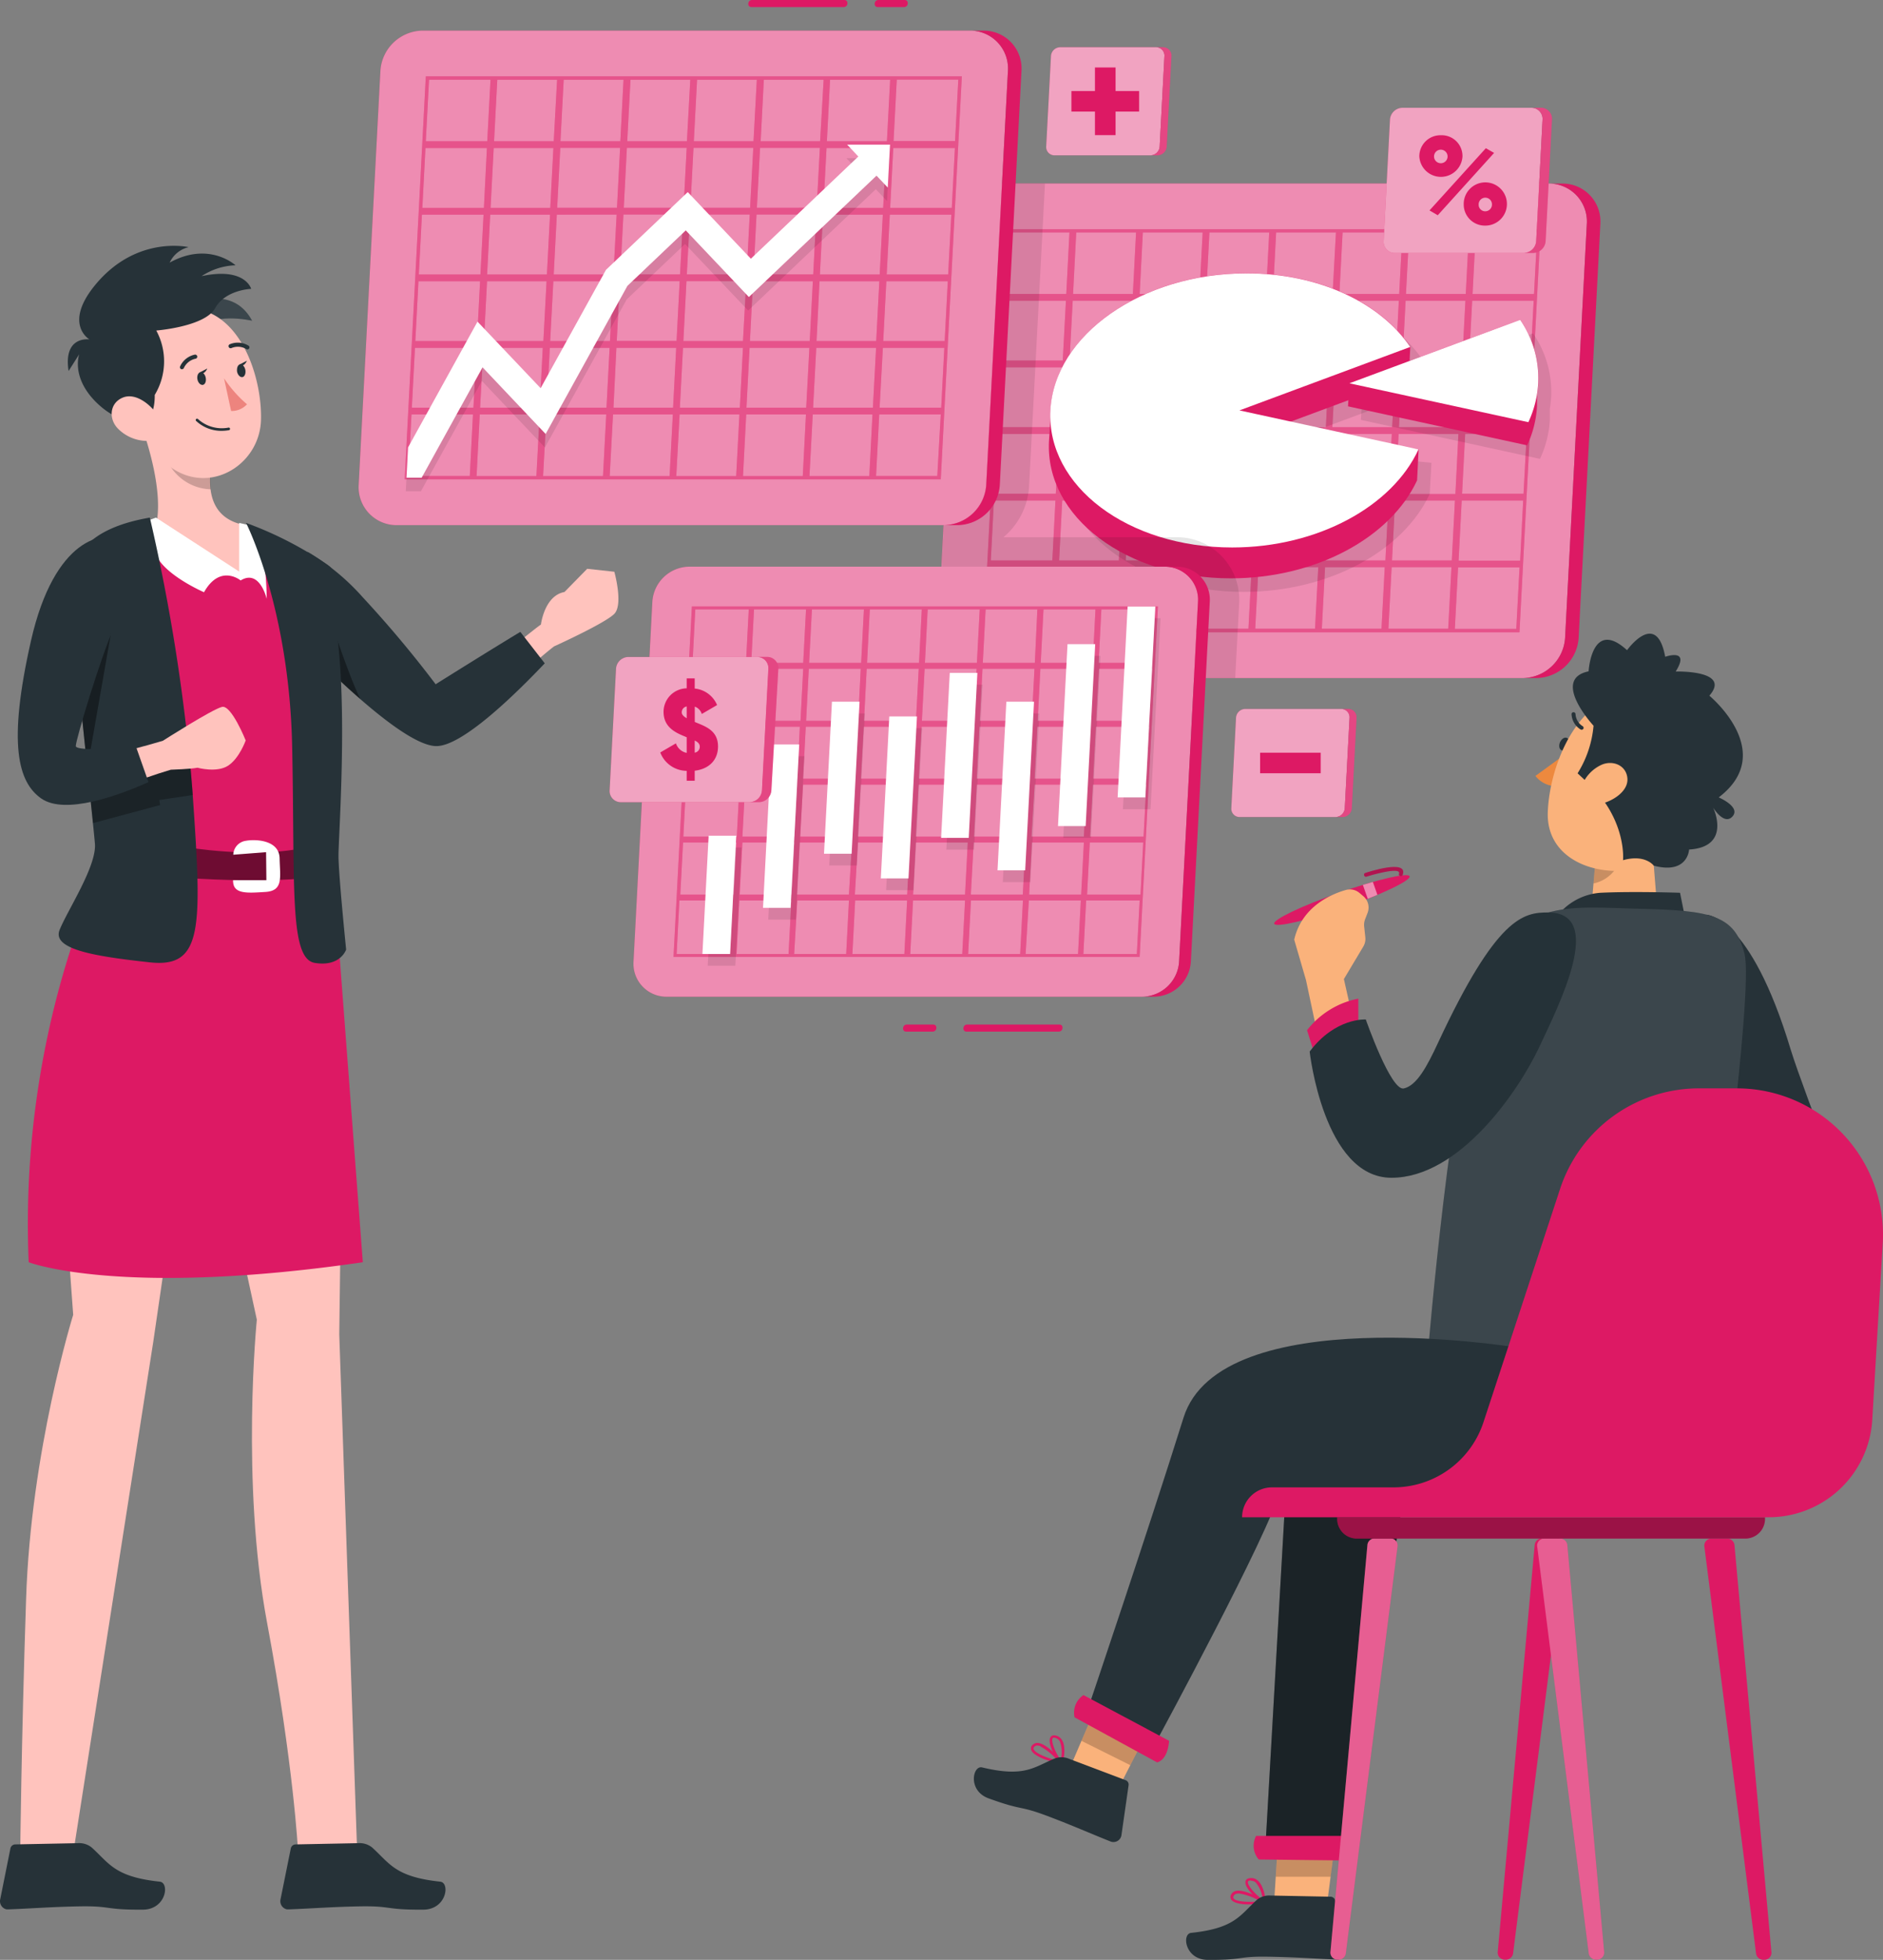 <svg xmlns="http://www.w3.org/2000/svg" width="813" height="845.789" viewBox="0 0 813 845.789">
  <rect x="0" y="0" width="813" height="845.789" fill="#808080" stroke="none"/>
  <g id="Group_274" data-name="Group 274" transform="translate(-653.809 -89.33)">
    <g id="freepik--Data--inject-2" transform="translate(808.642 89.33)">
      <path id="Path_746" data-name="Path 746" d="M822.447,137.9l-9.355,178.583a16.347,16.347,0,0,0,15.242,17.38c.417.025.836.038,1.256.033h236.086a18.531,18.531,0,0,0,18.3-17.413l9.38-178.583a16.37,16.37,0,0,0-15.3-17.38c-.4-.025-.8-.038-1.2-.033H840.877A18.557,18.557,0,0,0,822.447,137.9Z" transform="translate(-563.067 -41.279)" fill="#dd1964"/>
      <path id="Path_747" data-name="Path 747" d="M822.447,137.9l-9.355,178.583a16.347,16.347,0,0,0,15.242,17.38c.417.025.836.038,1.256.033h236.086a18.531,18.531,0,0,0,18.3-17.413l9.38-178.583a16.37,16.37,0,0,0-15.3-17.38c-.4-.025-.8-.038-1.2-.033H840.877A18.557,18.557,0,0,0,822.447,137.9Z" transform="translate(-563.067 -41.279)" fill="#fff" opacity="0.5" style="isolation: isolate"/>
      <path id="Path_748" data-name="Path 748" d="M929.462,120.491h-5.847A16.371,16.371,0,0,1,940.147,136.7c0,.4-.008.8-.033,1.2l-9.38,178.583a18.531,18.531,0,0,1-18.3,17.413h5.847a18.531,18.531,0,0,0,18.3-17.413L945.96,137.9a16.369,16.369,0,0,0-15.3-17.38C930.265,120.5,929.864,120.486,929.462,120.491Z" transform="translate(-409.821 -41.279)" fill="#dd1964"/>
      <path id="Path_749" data-name="Path 749" d="M829.981,128.25l-9.1,173.956h231.332l9.126-173.956Zm228.51,27.963h-26.54l1.373-26.565h26.565ZM939.622,216.588l-1.373,25.828h-25.8l1.347-25.828Zm-25.675-2.923,1.347-25.828h25.828l-1.347,25.828Zm28.6,2.923h25.8L967,242.416H941.173Zm.153-2.923,1.347-25.828h25.828l-1.246,25.929Zm30.1-25.828h25.828l-1.373,25.828H971.424Zm.153-2.923,1.347-25.8h25.828l-1.347,25.8Zm-2.924,0H944.2l1.347-25.8h25.828Zm-28.751,0H915.447l1.347-25.8h25.828Zm-28.751,0H886.7l1.347-25.8H913.87Zm-.153,2.923-1.347,25.828H885.2l1.347-25.828ZM882.2,213.766H856.444l1.347-25.828h25.828Zm0,2.822-1.347,25.828h-25.9l1.347-25.828Zm2.923,0h25.828L909.6,242.416H883.7Zm24.328,28.751-1.373,25.828H882.2l1.373-25.828Zm2.923,0h25.752l-1.347,25.828H910.921Zm28.726,0h25.752L965.5,271.167H939.673Zm28.751,0h25.828l-1.347,25.828h-25.9Zm.152-2.923,1.169-25.828H997.1l-1.347,25.828Zm30.022-25.828h25.828l-1.3,25.93H998.675Zm.153-2.923,1.373-25.828h25.8L1026,213.665Zm1.525-28.751,1.347-25.8h25.828l-1.373,25.8Zm1.5-28.726,1.4-26.565h25.8l-1.373,26.565Zm-2.923,0H974.449l1.4-26.565h25.828Zm-28.751,0H945.748l1.4-26.565h25.828Zm-28.751,0H916.946l1.4-26.565h25.828Zm-28.751,0h-25.8l1.373-26.565h25.828Zm-28.726,0H859.469l1.373-26.565H886.67Zm-.178,2.923-1.347,25.8H857.944l1.373-25.8Zm-30.1,25.8h-26.54l1.347-25.8h26.565Zm-.153,2.923-1.347,25.828H826.981l1.347-25.828Zm-1.5,28.751-1.347,25.828H825.456l1.373-25.828Zm-1.5,28.751-1.347,25.828H823.956l1.347-25.828Zm2.923,0h25.828l-1.373,25.828h-25.8Zm24.3,28.751-1.373,26.54H851.894l1.4-26.54Zm2.923,0h25.828l-1.373,26.54H880.645Zm28.751,0H936.6l-1.4,26.54H909.4Zm28.751,0h25.828l-1.4,26.54H938.122Zm28.751,0h25.777l-1.4,26.54H966.873Zm28.751,0h25.828l-1.4,26.54H995.625Zm.153-2.923,1.348-25.828h25.828L1023,271.167Zm30.1-25.828h26.54l-1.3,25.929h-26.591Zm.152-2.923,1.347-25.828h26.565l-1.373,25.828Zm1.5-28.751,1.347-25.828h26.565l-1.348,25.828Zm1.5-28.751,1.373-25.8h26.54l-1.347,25.8ZM857.918,129.623l-1.373,26.565H829.981l1.4-26.565Zm-34.191,144.57h26.565l-1.4,26.54H822.405Zm200.572,26.54,1.4-26.54h26.54l-1.4,26.54Z" transform="translate(-551.001 -29.311)" fill="#dd1964"/>
      <path id="Path_750" data-name="Path 750" d="M829.981,128.25l-9.1,173.956h231.332l9.126-173.956Zm228.51,27.963h-26.54l1.373-26.565h26.565ZM939.622,216.588l-1.373,25.828h-25.8l1.347-25.828Zm-25.675-2.923,1.347-25.828h25.828l-1.347,25.828Zm28.6,2.923h25.8L967,242.416H941.173Zm.153-2.923,1.347-25.828h25.828l-1.246,25.929Zm30.1-25.828h25.828l-1.373,25.828H971.424Zm.153-2.923,1.347-25.8h25.828l-1.347,25.8Zm-2.924,0H944.2l1.347-25.8h25.828Zm-28.751,0H915.447l1.347-25.8h25.828Zm-28.751,0H886.7l1.347-25.8H913.87Zm-.153,2.923-1.347,25.828H885.2l1.347-25.828ZM882.2,213.766H856.444l1.347-25.828h25.828Zm0,2.822-1.347,25.828h-25.9l1.347-25.828Zm2.923,0h25.828L909.6,242.416H883.7Zm24.328,28.751-1.373,25.828H882.2l1.373-25.828Zm2.923,0h25.752l-1.347,25.828H910.921Zm28.726,0h25.752L965.5,271.167H939.673Zm28.751,0h25.828l-1.347,25.828h-25.9Zm.152-2.923,1.169-25.828H997.1l-1.347,25.828Zm30.022-25.828h25.828l-1.3,25.93H998.675Zm.153-2.923,1.373-25.828h25.8L1026,213.665Zm1.525-28.751,1.347-25.8h25.828l-1.373,25.8Zm1.5-28.726,1.4-26.565h25.8l-1.373,26.565Zm-2.923,0H974.449l1.4-26.565h25.828Zm-28.751,0H945.748l1.4-26.565h25.828Zm-28.751,0H916.946l1.4-26.565h25.828Zm-28.751,0h-25.8l1.373-26.565h25.828Zm-28.726,0H859.469l1.373-26.565H886.67Zm-.178,2.923-1.347,25.8H857.944l1.373-25.8Zm-30.1,25.8h-26.54l1.347-25.8h26.565Zm-.153,2.923-1.347,25.828H826.981l1.347-25.828Zm-1.5,28.751-1.347,25.828H825.456l1.373-25.828Zm-1.5,28.751-1.347,25.828H823.956l1.347-25.828Zm2.923,0h25.828l-1.373,25.828h-25.8Zm24.3,28.751-1.373,26.54H851.894l1.4-26.54Zm2.923,0h25.828l-1.373,26.54H880.645Zm28.751,0H936.6l-1.4,26.54H909.4Zm28.751,0h25.828l-1.4,26.54H938.122Zm28.751,0h25.777l-1.4,26.54H966.873Zm28.751,0h25.828l-1.4,26.54H995.625Zm.153-2.923,1.348-25.828h25.828L1023,271.167Zm30.1-25.828h26.54l-1.3,25.929h-26.591Zm.152-2.923,1.347-25.828h26.565l-1.373,25.828Zm1.5-28.751,1.347-25.828h26.565l-1.348,25.828Zm1.5-28.751,1.373-25.8h26.54l-1.347,25.8ZM857.918,129.623l-1.373,26.565H829.981l1.4-26.565Zm-34.191,144.57h26.565l-1.4,26.54H822.405Zm200.572,26.54,1.4-26.54h26.54l-1.4,26.54Z" transform="translate(-551.001 -29.311)" fill="#fff" opacity="0.25" style="isolation: isolate"/>
      <path id="Path_751" data-name="Path 751" d="M993.826,213.994l-68.459-7.042,64.087-23.794.712-13.372C977.455,150.9,950.94,138.01,919.495,138.01c-45.046,0-82.974,26.489-84.678,59.155v2.822c0,.941-.61,9.609-.661,10.55-1.7,32.692,33.429,59.155,78.5,59.155,36.988,0,69.145-17.795,80.432-42.3Z" transform="translate(-530.62 -14.26)" opacity="0.1" style="isolation: isolate"/>
      <path id="Path_752" data-name="Path 752" d="M884.94,183.264l77.331,16.829a45.749,45.749,0,0,0,4.271-16.829v-4.881a41.581,41.581,0,0,0,.559-5.084,44.525,44.525,0,0,0-7.83-27.379L885.55,173.3Z" transform="translate(-452.214 -2.062)" opacity="0.1" style="isolation: isolate"/>
      <path id="Path_753" data-name="Path 753" d="M991.6,211.694l-68.383-7.042L987.3,180.858l.712-13.371C975.3,148.6,948.791,135.71,917.345,135.71c-45.046,0-82.974,26.489-84.677,59.155v2.822c0,.941-.61,9.609-.661,10.55-1.7,32.692,33.429,59.155,78.5,59.155,36.988,0,69.146-17.795,80.432-42.3Z" transform="translate(-533.935 -17.807)" fill="#dd1964"/>
      <path id="Path_754" data-name="Path 754" d="M913.873,194.885l73.721-27.379c-12.711-18.888-39.225-31.776-70.671-31.776-45.046,0-82.974,26.489-84.678,59.155s33.429,59.155,78.475,59.155c37.013,0,69.171-17.795,80.458-42.326Z" transform="translate(-533.565 -17.776)" fill="#fff"/>
      <path id="Path_755" data-name="Path 755" d="M882.76,180.948l77.331,16.829a45.745,45.745,0,0,0,4.271-16.829v-4.881a41.642,41.642,0,0,0,.559-5.084,44.517,44.517,0,0,0-7.83-27.353L883.37,171.008Z" transform="translate(-455.576 -5.594)" fill="#dd1964"/>
      <path id="Path_756" data-name="Path 756" d="M960.255,187.786a45.535,45.535,0,0,0,4.245-16.829,44.51,44.51,0,0,0-7.779-27.328L883,171.008Z" transform="translate(-455.206 -5.594)" fill="#fff"/>
      <path id="Path_757" data-name="Path 757" d="M852.483,251.154l6.863-130.664H840.815A18.558,18.558,0,0,0,822.486,137.9l-9.355,178.583a16.347,16.347,0,0,0,15.243,17.38c.417.025.836.038,1.256.033H941.482l1.7-32.259a26.921,26.921,0,0,0-25.271-28.474c-.592-.036-1.185-.053-1.777-.048H841.425A31.019,31.019,0,0,0,852.483,251.154Z" transform="translate(-563.005 -41.278)" opacity="0.1" style="isolation: isolate"/>
      <path id="Path_758" data-name="Path 758" d="M724.131,111.919l-9.38,178.608a16.37,16.37,0,0,0,15.3,17.38c.4.025.8.038,1.2.033H967.335a18.558,18.558,0,0,0,18.328-17.413l9.406-178.608a16.324,16.324,0,0,0-15.217-17.355c-.427-.028-.854-.038-1.281-.033H742.434A18.507,18.507,0,0,0,724.131,111.919Z" transform="translate(-714.717 -81.312)" fill="#dd1964"/>
      <path id="Path_759" data-name="Path 759" d="M724.131,111.919l-9.38,178.608a16.37,16.37,0,0,0,15.3,17.38c.4.025.8.038,1.2.033H967.335a18.558,18.558,0,0,0,18.328-17.413l9.406-178.608a16.324,16.324,0,0,0-15.217-17.355c-.427-.028-.854-.038-1.281-.033H742.434A18.507,18.507,0,0,0,724.131,111.919Z" transform="translate(-714.717 -81.312)" fill="#fff" opacity="0.5" style="isolation: isolate"/>
      <path id="Path_760" data-name="Path 760" d="M831.091,94.531h-5.847a16.32,16.32,0,0,1,16.582,16.053c.008.445-.005.89-.033,1.335l-9.355,178.609a18.558,18.558,0,0,1-18.329,17.413h5.847a18.558,18.558,0,0,0,18.329-17.413l9.355-178.609a16.32,16.32,0,0,0-15.214-17.355C831.981,94.534,831.536,94.524,831.091,94.531Z" transform="translate(-561.441 -81.313)" fill="#dd1964"/>
      <path id="Path_761" data-name="Path 761" d="M731.666,102.29,722.54,276.221H954l9.1-173.931Zm228.51,27.963H933.611l1.4-26.565h26.565ZM841.282,190.679l-1.347,25.8H814.107l1.347-25.8Zm-25.65-2.923,1.347-25.828h25.828l-1.373,25.828Zm28.573,2.923h25.828l-1.424,25.853H842.858Zm.153-2.923,1.373-25.828h25.8l-1.347,25.828Zm30.1-25.828h25.828l-1.347,25.828H873.109Zm.153-2.923,1.373-25.828H901.81L900.437,159Zm-2.923,0h-25.8l1.347-25.828h25.828Zm-28.726,0H817.132l1.347-25.828h25.828Zm-28.751,0H788.381l1.347-25.828h25.828Zm-.152,2.923-1.373,25.879h-25.8l1.347-25.828Zm-30.1,25.879H758.13l1.347-25.828H785.3Zm-.152,2.923-1.373,25.8H756.757l1.347-25.8Zm2.923,0h25.8l-1.347,25.8H785.356Zm24.3,28.726-1.347,25.828H783.856l1.347-25.828Zm2.923,0h25.828l-1.347,25.828H812.683Zm28.751,0h25.9l-1.347,25.828h-25.9Zm28.751,0h25.828l-1.373,25.828h-25.8Zm.153-2.923,1.347-25.8h25.828l-1.347,25.8Zm30.048-25.8h25.828l-1.347,25.8H900.361Zm.152-2.923,1.347-25.828h25.828l-1.347,25.828Zm1.5-28.751,1.373-25.828h25.8l-1.347,25.828Zm1.525-28.751,1.373-26.565h25.955l-1.4,26.565Zm-2.923,0H876.236l1.373-26.565h25.828Zm-28.751,0H847.383l1.4-26.565h25.8Zm-28.751,0H818.632l1.4-26.565h25.828Zm-28.751,0H789.8l1.4-26.565H817.03Zm-28.751,0H761.129l1.4-26.565h25.828Zm-.152,2.923-1.347,25.828H759.629l1.347-25.828Zm-30,25.828H730.166l1.347-25.828h26.54Zm-.153,2.923-1.347,25.828H728.641l1.347-25.828Zm-1.5,28.751-1.347,25.8H727.141l1.347-25.8Zm-1.5,28.726-1.373,25.828h-26.59l1.347-25.828Zm2.923,0h25.65l-1.347,25.828H755.1Zm24.3,28.751-1.4,26.565H753.579l1.373-26.565Zm2.924,0h25.828l-1.4,26.565H782.3Zm28.751,0h25.828l-1.4,26.565H811.056Zm28.751,0h25.828l-1.4,26.565H839.807Zm28.751,0h25.8l-1.373,26.565H868.61Zm28.726,0h25.8l-1.373,26.565H897.31Zm.153-2.923,1.373-25.828h25.828l-1.373,25.828Zm30.124-25.828h26.54L954.2,245.284H927.586Zm.153-2.923,1.347-25.8h26.539l-1.347,25.8Zm1.5-28.726,1.347-25.828h26.565L957.2,187.807Zm1.5-28.751,1.347-25.828h26.616l-1.347,25.828ZM759.6,103.739l-1.4,26.565h-26.54l1.4-26.565ZM725.489,248.207h26.539l-1.373,26.565H724.091Zm200.572,26.565,1.373-26.565H954l-1.5,26.565Z" transform="translate(-702.652 -69.344)" fill="#dd1964"/>
      <path id="Path_762" data-name="Path 762" d="M731.666,102.29,722.54,276.221H954l9.1-173.931Zm228.51,27.963H933.611l1.4-26.565h26.565ZM841.282,190.679l-1.347,25.8H814.107l1.347-25.8Zm-25.65-2.923,1.347-25.828h25.828l-1.373,25.828Zm28.573,2.923h25.828l-1.424,25.853H842.858Zm.153-2.923,1.373-25.828h25.8l-1.347,25.828Zm30.1-25.828h25.828l-1.347,25.828H873.109Zm.153-2.923,1.373-25.828H901.81L900.437,159Zm-2.923,0h-25.8l1.347-25.828h25.828Zm-28.726,0H817.132l1.347-25.828h25.828Zm-28.751,0H788.381l1.347-25.828h25.828Zm-.152,2.923-1.373,25.879h-25.8l1.347-25.828Zm-30.1,25.879H758.13l1.347-25.828H785.3Zm-.152,2.923-1.373,25.8H756.757l1.347-25.8Zm2.923,0h25.8l-1.347,25.8H785.356Zm24.3,28.726-1.347,25.828H783.856l1.347-25.828Zm2.923,0h25.828l-1.347,25.828H812.683Zm28.751,0h25.9l-1.347,25.828h-25.9Zm28.751,0h25.828l-1.373,25.828h-25.8Zm.153-2.923,1.347-25.8h25.828l-1.347,25.8Zm30.048-25.8h25.828l-1.347,25.8H900.361Zm.152-2.923,1.347-25.828h25.828l-1.347,25.828Zm1.5-28.751,1.373-25.828h25.8l-1.347,25.828Zm1.525-28.751,1.373-26.565h25.955l-1.4,26.565Zm-2.923,0H876.236l1.373-26.565h25.828Zm-28.751,0H847.383l1.4-26.565h25.8Zm-28.751,0H818.632l1.4-26.565h25.828Zm-28.751,0H789.8l1.4-26.565H817.03Zm-28.751,0H761.129l1.4-26.565h25.828Zm-.152,2.923-1.347,25.828H759.629l1.347-25.828Zm-30,25.828H730.166l1.347-25.828h26.54Zm-.153,2.923-1.347,25.828H728.641l1.347-25.828Zm-1.5,28.751-1.347,25.8H727.141l1.347-25.8Zm-1.5,28.726-1.373,25.828h-26.59l1.347-25.828Zm2.923,0h25.65l-1.347,25.828H755.1Zm24.3,28.751-1.4,26.565H753.579l1.373-26.565Zm2.924,0h25.828l-1.4,26.565H782.3Zm28.751,0h25.828l-1.4,26.565H811.056Zm28.751,0h25.828l-1.4,26.565H839.807Zm28.751,0h25.8l-1.373,26.565H868.61Zm28.726,0h25.8l-1.373,26.565H897.31Zm.153-2.923,1.373-25.828h25.828l-1.373,25.828Zm30.124-25.828h26.54L954.2,245.284H927.586Zm.153-2.923,1.347-25.8h26.539l-1.347,25.8Zm1.5-28.726,1.347-25.828h26.565L957.2,187.807Zm1.5-28.751,1.347-25.828h26.616l-1.347,25.828ZM759.6,103.739l-1.4,26.565h-26.54l1.4-26.565ZM725.489,248.207h26.539l-1.373,26.565H724.091Zm200.572,26.565,1.373-26.565H954l-1.5,26.565Z" transform="translate(-702.652 -69.344)" fill="#fff" opacity="0.25" style="isolation: isolate"/>
      <path id="Path_763" data-name="Path 763" d="M912.956,116.18l4.855,5.135-46.394,44.106-27.251-28.751-35.31,33.556L780.639,221.3l-27.251-28.751-29.971,54.3-.687,13.066h6.533L755.574,212.3,782.8,241.048l35.31-63.909L843.3,153.218l27.251,28.726,55.113-52.367,4.855,5.135.966-18.532Z" transform="translate(-702.359 -47.924)" opacity="0.1" style="isolation: isolate"/>
      <path id="Path_764" data-name="Path 764" d="M913.1,113.88l4.83,5.135-46.393,44.106-27.251-28.751-35.31,33.556L780.759,219,753.508,190.27l-29.972,54.274-.686,13.092h6.533L755.694,210l27.226,28.751,35.31-63.909,25.193-23.947,27.251,28.751,55.113-52.367,4.855,5.135.966-18.532Z" transform="translate(-702.174 -51.471)" fill="#fff"/>
      <path id="Path_765" data-name="Path 765" d="M769.563,200.656l-8.135,155.323a14.211,14.211,0,0,0,13.265,15.1c.358.023.714.033,1.073.028h205.3a16.116,16.116,0,0,0,15.914-15.126l8.16-155.323a14.235,14.235,0,0,0-13.318-15.1c-.348-.023-.7-.033-1.045-.028H785.5A16.141,16.141,0,0,0,769.563,200.656Z" transform="translate(-642.729 59.02)" fill="#dd1964"/>
      <path id="Path_766" data-name="Path 766" d="M769.563,200.656l-8.135,155.323a14.211,14.211,0,0,0,13.265,15.1c.358.023.714.033,1.073.028h205.3a16.116,16.116,0,0,0,15.914-15.126l8.16-155.323a14.235,14.235,0,0,0-13.318-15.1c-.348-.023-.7-.033-1.045-.028H785.5A16.141,16.141,0,0,0,769.563,200.656Z" transform="translate(-642.729 59.02)" fill="#fff" opacity="0.5" style="isolation: isolate"/>
      <path id="Path_767" data-name="Path 767" d="M862.605,185.531h-5.084a14.236,14.236,0,0,1,14.391,14.081c0,.348-.005.7-.028,1.045l-8.16,155.323A16.116,16.116,0,0,1,847.81,371.1h5.084a16.116,16.116,0,0,0,15.914-15.126l8.16-155.323a14.235,14.235,0,0,0-13.318-15.1C863.3,185.536,862.953,185.528,862.605,185.531Z" transform="translate(-509.472 59.02)" fill="#dd1964"/>
      <path id="Path_768" data-name="Path 768" d="M776.131,192.28,768.2,343.535H969.459l7.906-151.255Zm198.691,24.353H951.74l1.195-23.082h23.21ZM871.46,269.179l-1.195,22.447H847.819l1.169-22.447Zm-22.345-2.542,1.195-22.447h22.447l-1.169,22.447ZM874,269.179h22.447l-1.17,22.447H872.808Zm.127-2.542L875.3,244.19h22.447l-1.169,22.447Zm26.158-22.447H922.76l-1.195,22.447H899.119Zm.153-2.542,1.169-22.472h22.447l-1.169,22.472Zm-2.542,0H875.426l1.195-22.472h22.447Zm-25.014,0H850.437l1.169-22.472h22.472Zm-24.989,0H825.448l1.169-22.472h22.421Zm-.127,2.542-1.195,22.447H824.126L825.3,244.19Zm-26.184,22.447H799.137l1.169-22.447h22.447Zm0,2.542-1.169,22.447H797.943l1.195-22.447Zm2.542,0H846.5l-1.169,22.447H822.881Zm21.15,24.989-1.322,22.472H821.508l1.17-22.472Zm2.542,0h22.447L869.1,316.64H846.5Zm24.989,0h22.447l-1.169,22.472H871.638Zm24.989,0h22.421l-1.195,22.472H896.576Zm.153-2.542,1.169-22.447h22.447L920.4,291.626Zm26.158-22.447H946.58l-1.195,22.447H922.76Zm0-2.542L925.3,244.19h22.447l-1.169,22.447Zm1.322-24.989,1.169-22.472h22.472l-1.195,22.472Zm1.322-25.014,1.195-23.082h22.447L949.2,216.633Zm-2.542,0H901.737l1.22-23.082H925.3Zm-25.014,0H876.748l1.195-23.082h22.472Zm-24.989,0H851.759l1.195-23.082H875.4Zm-24.989,0H826.745l1.22-23.082h22.447Zm-25.014,0H801.756l1.195-23.082h22.472Zm0,2.542-1.169,22.472H800.561l1.195-22.472Zm-26.184,22.472H774.809l1.17-22.472h23.108Zm0,2.542-1.169,22.447H773.742l1.195-22.447Zm-1.3,24.989-1.195,22.447H772.445l1.169-22.447ZM795.4,294.168l-1.169,22.472H771.123l1.195-22.472Zm2.542,0h22.447L819.22,316.64H796.773Zm21.15,25.014-1.22,23.082H795.426l1.195-23.082Zm2.542,0h22.32l-1.195,23.082H820.288Zm24.989,0h22.447l-1.195,23.082H845.429Zm24.989,0h22.472l-1.22,23.082H870.418Zm25.014,0h22.447l-1.195,23.082H895.407Zm24.989,0h22.447l-1.195,23.082h-22.65Zm.127-2.542,1.195-22.472h22.447l-1.17,22.472Zm26.184-22.472h23.082L969.84,316.64H946.758Zm.127-2.542,1.195-22.447h23.082l-1.169,22.447Zm1.322-24.989,1.169-22.447h23.082l-1.169,22.447Zm1.3-24.989,1.195-22.472H974.95L973.6,241.648Zm-149.984-48.1-1.195,23.082H776.411l1.195-23.082ZM770.742,319.182h23.082l-1.195,23.082H769.547Zm174.414,23.082,1.195-23.082h23.108l-1.22,23.082Z" transform="translate(-632.24 69.43)" fill="#dd1964"/>
      <path id="Path_769" data-name="Path 769" d="M776.131,192.28,768.2,343.535H969.459l7.906-151.255Zm198.691,24.353H951.74l1.195-23.082h23.21ZM871.46,269.179l-1.195,22.447H847.819l1.169-22.447Zm-22.345-2.542,1.195-22.447h22.447l-1.169,22.447ZM874,269.179h22.447l-1.17,22.447H872.808Zm.127-2.542L875.3,244.19h22.447l-1.169,22.447Zm26.158-22.447H922.76l-1.195,22.447H899.119Zm.153-2.542,1.169-22.472h22.447l-1.169,22.472Zm-2.542,0H875.426l1.195-22.472h22.447Zm-25.014,0H850.437l1.169-22.472h22.472Zm-24.989,0H825.448l1.169-22.472h22.421Zm-.127,2.542-1.195,22.447H824.126L825.3,244.19Zm-26.184,22.447H799.137l1.169-22.447h22.447Zm0,2.542-1.169,22.447H797.943l1.195-22.447Zm2.542,0H846.5l-1.169,22.447H822.881Zm21.15,24.989-1.322,22.472H821.508l1.17-22.472Zm2.542,0h22.447L869.1,316.64H846.5Zm24.989,0h22.447l-1.169,22.472H871.638Zm24.989,0h22.421l-1.195,22.472H896.576Zm.153-2.542,1.169-22.447h22.447L920.4,291.626Zm26.158-22.447H946.58l-1.195,22.447H922.76Zm0-2.542L925.3,244.19h22.447l-1.169,22.447Zm1.322-24.989,1.169-22.472h22.472l-1.195,22.472Zm1.322-25.014,1.195-23.082h22.447L949.2,216.633Zm-2.542,0H901.737l1.22-23.082H925.3Zm-25.014,0H876.748l1.195-23.082h22.472Zm-24.989,0H851.759l1.195-23.082H875.4Zm-24.989,0H826.745l1.22-23.082h22.447Zm-25.014,0H801.756l1.195-23.082h22.472Zm0,2.542-1.169,22.472H800.561l1.195-22.472Zm-26.184,22.472H774.809l1.17-22.472h23.108Zm0,2.542-1.169,22.447H773.742l1.195-22.447Zm-1.3,24.989-1.195,22.447H772.445l1.169-22.447ZM795.4,294.168l-1.169,22.472H771.123l1.195-22.472Zm2.542,0h22.447L819.22,316.64H796.773Zm21.15,25.014-1.22,23.082H795.426l1.195-23.082Zm2.542,0h22.32l-1.195,23.082H820.288Zm24.989,0h22.447l-1.195,23.082H845.429Zm24.989,0h22.472l-1.22,23.082H870.418Zm25.014,0h22.447l-1.195,23.082H895.407Zm24.989,0h22.447l-1.195,23.082h-22.65Zm.127-2.542,1.195-22.472h22.447l-1.17,22.472Zm26.184-22.472h23.082L969.84,316.64H946.758Zm.127-2.542,1.195-22.447h23.082l-1.169,22.447Zm1.322-24.989,1.169-22.447h23.082l-1.169,22.447Zm1.3-24.989,1.195-22.472H974.95L973.6,241.648Zm-149.984-48.1-1.195,23.082H776.411l1.195-23.082ZM770.742,319.182h23.082l-1.195,23.082H769.547Zm174.414,23.082,1.195-23.082h23.108l-1.22,23.082Z" transform="translate(-632.24 69.43)" fill="#fff" opacity="0.25" style="isolation: isolate"/>
      <g id="Group_272" data-name="Group 272" transform="translate(150.73 266.794)" opacity="0.1">
        <path id="Path_770" data-name="Path 770" d="M785.933,284.246H774.01l2.669-51.046h11.948Z" transform="translate(-774.01 -134.261)"/>
        <path id="Path_771" data-name="Path 771" d="M796.238,288.243H784.29L788,217.7h11.923Z" transform="translate(-758.157 -158.164)"/>
        <path id="Path_772" data-name="Path 772" d="M806.6,276.062H794.65l3.432-65.612H810.03Z" transform="translate(-742.181 -169.344)"/>
        <path id="Path_773" data-name="Path 773" d="M816.233,282.858H804.31l3.661-69.908h11.923Z" transform="translate(-727.284 -165.489)"/>
        <path id="Path_774" data-name="Path 774" d="M826.488,276.764H814.54l3.737-71.2H830.2Z" transform="translate(-711.508 -176.885)"/>
        <path id="Path_775" data-name="Path 775" d="M836.053,283.231H824.13l3.813-72.781h11.923Z" transform="translate(-696.72 -169.344)"/>
        <path id="Path_776" data-name="Path 776" d="M846.322,279.206H834.4l4.118-78.526h11.922Z" transform="translate(-680.882 -184.411)"/>
        <path id="Path_777" data-name="Path 777" d="M856.452,276.7H844.53l4.321-82.415h11.923Z" transform="translate(-665.261 -194.28)"/>
      </g>
      <path id="Path_778" data-name="Path 778" d="M785.058,282.246H773.11L775.8,231.2h11.923Z" transform="translate(-624.668 129.449)" fill="#fff"/>
      <path id="Path_779" data-name="Path 779" d="M795.322,286.243H783.4l3.686-70.543h11.948Z" transform="translate(-608.799 105.546)" fill="#fff"/>
      <path id="Path_780" data-name="Path 780" d="M805.683,274.062H793.76l3.432-65.612h11.922Z" transform="translate(-592.823 94.366)" fill="#fff"/>
      <path id="Path_781" data-name="Path 781" d="M815.358,280.858H803.41l3.66-69.908h11.948Z" transform="translate(-577.942 98.221)" fill="#fff"/>
      <path id="Path_782" data-name="Path 782" d="M825.573,274.764H813.65l3.737-71.2h11.922Z" transform="translate(-562.151 86.825)" fill="#fff"/>
      <path id="Path_783" data-name="Path 783" d="M835.178,281.231H823.23l3.813-72.781h11.948Z" transform="translate(-547.377 94.366)" fill="#fff"/>
      <path id="Path_784" data-name="Path 784" d="M845.448,277.206H833.5l4.118-78.526h11.948Z" transform="translate(-531.54 79.299)" fill="#fff"/>
      <path id="Path_785" data-name="Path 785" d="M855.578,274.7H843.63l4.321-82.415H859.9Z" transform="translate(-515.918 69.43)" fill="#fff"/>
      <path id="Path_786" data-name="Path 786" d="M891.561,112.715l-2.745,52.495a4.806,4.806,0,0,0,4.517,5.077c.112.008.226.01.338.008h55.621a5.465,5.465,0,0,0,5.389-5.084l2.745-52.495a4.779,4.779,0,0,0-4.464-5.074c-.122-.008-.244-.013-.366-.01H896.924A5.466,5.466,0,0,0,891.561,112.715Z" transform="translate(-446.251 -61.11)" fill="#dd1964"/>
      <path id="Path_787" data-name="Path 787" d="M891.561,112.715l-2.745,52.495a4.806,4.806,0,0,0,4.517,5.077c.112.008.226.01.338.008h55.621a5.465,5.465,0,0,0,5.389-5.084l2.745-52.495a4.779,4.779,0,0,0-4.464-5.074c-.122-.008-.244-.013-.366-.01H896.924A5.466,5.466,0,0,0,891.561,112.715Z" transform="translate(-446.251 -61.11)" fill="#fff" opacity="0.6" style="isolation: isolate"/>
      <path id="Path_788" data-name="Path 788" d="M919.972,107.62H915.9a4.78,4.78,0,0,1,4.84,4.718c0,.122,0,.244-.01.366L917.989,165.2a5.465,5.465,0,0,1-5.389,5.084h4.067a5.465,5.465,0,0,0,5.389-5.084L924.8,112.7a4.779,4.779,0,0,0-4.464-5.074C920.216,107.623,920.094,107.618,919.972,107.62Z" transform="translate(-409.559 -61.125)" fill="#dd1964"/>
      <path id="Path_789" data-name="Path 789" d="M919.972,107.62H915.9a4.78,4.78,0,0,1,4.84,4.718c0,.122,0,.244-.01.366L917.989,165.2a5.465,5.465,0,0,1-5.389,5.084h4.067a5.465,5.465,0,0,0,5.389-5.084L924.8,112.7a4.779,4.779,0,0,0-4.464-5.074C920.216,107.623,920.094,107.618,919.972,107.62Z" transform="translate(-409.559 -61.125)" fill="#fff" opacity="0.2" style="isolation: isolate"/>
      <path id="Path_790" data-name="Path 790" d="M894.87,121.419a9.1,9.1,0,0,1,9.073-9.129c.094,0,.188,0,.282,0a8.971,8.971,0,0,1,9.274,8.661c.008.155.008.31.005.465a9.33,9.33,0,0,1-18.634,0Zm28.726-3.534,3.559,2.034-24.328,26.9-3.559-2.085Zm-16.524,3.534a2.924,2.924,0,1,0,0,.051v-.051Zm6.965,20.744a9.329,9.329,0,1,1,9.53,9.124l-.175,0a9.127,9.127,0,0,1-9.352-8.895c0-.109,0-.221,0-.333Zm12.2,0a2.873,2.873,0,1,0-5.745,0,2.822,2.822,0,0,0,2.692,2.946c.051,0,.1,0,.155,0a2.9,2.9,0,0,0,2.9-2.893c0-.053,0-.1-.005-.158Z" transform="translate(-436.901 -53.926)" fill="#dd1964"/>
      <path id="Path_791" data-name="Path 791" d="M833.564,101.163,831.5,140.185a3.584,3.584,0,0,0,3.348,3.806c.086.005.175.008.262.008H876.5a4.042,4.042,0,0,0,3.991-3.813l2.059-39.021a3.584,3.584,0,0,0-3.348-3.806c-.086-.005-.175-.008-.262-.008H837.555A4.042,4.042,0,0,0,833.564,101.163Z" transform="translate(-534.629 -76.962)" fill="#dd1964"/>
      <path id="Path_792" data-name="Path 792" d="M833.564,101.163,831.5,140.185a3.584,3.584,0,0,0,3.348,3.806c.086.005.175.008.262.008H876.5a4.042,4.042,0,0,0,3.991-3.813l2.059-39.021a3.584,3.584,0,0,0-3.348-3.806c-.086-.005-.175-.008-.262-.008H837.555A4.042,4.042,0,0,0,833.564,101.163Z" transform="translate(-534.629 -76.962)" fill="#fff" opacity="0.6" style="isolation: isolate"/>
      <path id="Path_793" data-name="Path 793" d="M854.665,97.35H851.64a3.584,3.584,0,0,1,3.617,3.551c0,.086,0,.175-.008.262l-2.059,39.021A4.042,4.042,0,0,1,849.2,144h3.025a4.042,4.042,0,0,0,3.991-3.813l2.059-39.021a3.584,3.584,0,0,0-3.348-3.806C854.841,97.353,854.752,97.35,854.665,97.35Z" transform="translate(-507.329 -76.962)" fill="#dd1964"/>
      <path id="Path_794" data-name="Path 794" d="M854.665,97.35H851.64a3.584,3.584,0,0,1,3.617,3.551c0,.086,0,.175-.008.262l-2.059,39.021A4.042,4.042,0,0,1,849.2,144h3.025a4.042,4.042,0,0,0,3.991-3.813l2.059-39.021a3.584,3.584,0,0,0-3.348-3.806C854.841,97.353,854.752,97.35,854.665,97.35Z" transform="translate(-507.329 -76.962)" fill="#fff" opacity="0.2" style="isolation: isolate"/>
      <path id="Path_795" data-name="Path 795" d="M865.014,119.82H854.846v10.168h-8.9V119.82H835.78v-8.872h10.168V100.78h8.9v10.168h10.168Z" transform="translate(-528.024 -71.673)" fill="#dd1964"/>
      <path id="Path_796" data-name="Path 796" d="M864.977,213.493l-2.034,39.047a3.585,3.585,0,0,0,3.376,3.783c.076.005.155.005.234.005h41.386a4.042,4.042,0,0,0,3.991-3.788l2.059-39.047a3.584,3.584,0,0,0-3.348-3.806c-.086-.005-.176-.008-.262-.008H868.994A4.067,4.067,0,0,0,864.977,213.493Z" transform="translate(-486.144 96.263)" fill="#dd1964"/>
      <path id="Path_797" data-name="Path 797" d="M864.977,213.493l-2.034,39.047a3.585,3.585,0,0,0,3.376,3.783c.076.005.155.005.234.005h41.386a4.042,4.042,0,0,0,3.991-3.788l2.059-39.047a3.584,3.584,0,0,0-3.348-3.806c-.086-.005-.176-.008-.262-.008H868.994A4.067,4.067,0,0,0,864.977,213.493Z" transform="translate(-486.144 96.263)" fill="#fff" opacity="0.6" style="isolation: isolate"/>
      <path id="Path_798" data-name="Path 798" d="M886.105,209.68H883.08a3.584,3.584,0,0,1,3.617,3.551c0,.086,0,.175-.008.262l-2.059,39.047a4.042,4.042,0,0,1-3.991,3.788h3.025a4.042,4.042,0,0,0,3.991-3.788l2.059-39.047a3.584,3.584,0,0,0-3.348-3.806C886.281,209.683,886.192,209.68,886.105,209.68Z" transform="translate(-458.845 96.263)" fill="#dd1964"/>
      <path id="Path_799" data-name="Path 799" d="M886.105,209.68H883.08a3.584,3.584,0,0,1,3.617,3.551c0,.086,0,.175-.008.262l-2.059,39.047a4.042,4.042,0,0,1-3.991,3.788h3.025a4.042,4.042,0,0,0,3.991-3.788l2.059-39.047a3.584,3.584,0,0,0-3.348-3.806C886.281,209.683,886.192,209.68,886.105,209.68Z" transform="translate(-458.845 96.263)" fill="#fff" opacity="0.2" style="isolation: isolate"/>
      <path id="Path_800" data-name="Path 800" d="M893.988,225.982H867.83V217.11h26.158Z" transform="translate(-478.599 107.721)" fill="#dd1964"/>
      <path id="Path_801" data-name="Path 801" d="M760.125,205.944l-2.771,52.494a4.828,4.828,0,0,0,4.568,5.077c.1.005.191.008.287.008h55.647a5.412,5.412,0,0,0,5.364-5.084l2.771-52.494a4.828,4.828,0,0,0-4.568-5.077c-.1-.005-.191-.008-.287-.008H765.489A5.412,5.412,0,0,0,760.125,205.944Z" transform="translate(-648.976 82.661)" fill="#dd1964"/>
      <path id="Path_802" data-name="Path 802" d="M760.125,205.944l-2.771,52.494a4.828,4.828,0,0,0,4.568,5.077c.1.005.191.008.287.008h55.647a5.412,5.412,0,0,0,5.364-5.084l2.771-52.494a4.828,4.828,0,0,0-4.568-5.077c-.1-.005-.191-.008-.287-.008H765.489A5.412,5.412,0,0,0,760.125,205.944Z" transform="translate(-648.976 82.661)" fill="#fff" opacity="0.6" style="isolation: isolate"/>
      <path id="Path_803" data-name="Path 803" d="M788.457,200.854h-4.067a4.831,4.831,0,0,1,4.863,4.8c0,.1,0,.191-.008.287l-2.771,52.494a5.412,5.412,0,0,1-5.364,5.084h4.068a5.412,5.412,0,0,0,5.364-5.084l3-52.469a4.829,4.829,0,0,0-4.535-5.107A4.388,4.388,0,0,0,788.457,200.854Z" transform="translate(-612.331 82.641)" fill="#dd1964"/>
      <path id="Path_804" data-name="Path 804" d="M788.457,200.854h-4.067a4.831,4.831,0,0,1,4.863,4.8c0,.1,0,.191-.008.287l-2.771,52.494a5.412,5.412,0,0,1-5.364,5.084h4.068a5.412,5.412,0,0,0,5.364-5.084l3-52.469a4.829,4.829,0,0,0-4.535-5.107A4.388,4.388,0,0,0,788.457,200.854Z" transform="translate(-612.331 82.641)" fill="#fff" opacity="0.2" style="isolation: isolate"/>
      <path id="Path_805" data-name="Path 805" d="M780.821,244.335v4.322h-3.457v-4.271a12.329,12.329,0,0,1-11.414-7.931l6.762-3.94a6.151,6.151,0,0,0,4.652,4.118V229.87a1.847,1.847,0,0,1-.636-.254c-4.271-1.7-9.355-4.118-9.355-10.677a10.168,10.168,0,0,1,9.99-10.168V204.5h3.457v4.372a11.671,11.671,0,0,1,9.66,7.118l-6.609,3.864a4.8,4.8,0,0,0-3.025-3.178v6.609c4.271,1.83,10.041,3.457,10.041,10.6C790.863,240.039,786.643,243.648,780.821,244.335Zm-3.457-22.65V216.6a2.544,2.544,0,0,0-2.135,2.542C775.229,219.905,775.661,220.693,777.364,221.685Zm5.643,12.3c0-1.22-.712-1.957-2.186-2.695v5.237a2.542,2.542,0,0,0,2.186-2.542Z" transform="translate(-635.709 88.275)" fill="#dd1964"/>
      <path id="Path_806" data-name="Path 806" d="M782.253,92.381h39.86c1.958,0,2.237-3.051.254-3.051h-39.86C780.55,89.33,780.271,92.381,782.253,92.381Z" transform="translate(-612.661 -89.33)" fill="#dd1964"/>
      <path id="Path_807" data-name="Path 807" d="M803.6,92.381h11.465c1.957,0,2.237-3.051.254-3.051H803.985c-1.983,0-2.237,3.051-.28,3.051Z" transform="translate(-579.559 -89.33)" fill="#dd1964"/>
      <path id="Path_808" data-name="Path 808" d="M858.916,263.26h-39.86c-1.983,0-2.237,3.05-.279,3.05h39.86C860.593,266.31,860.873,263.26,858.916,263.26Z" transform="translate(-556.32 178.889)" fill="#dd1964"/>
      <path id="Path_809" data-name="Path 809" d="M820.245,263.26H808.805c-1.983,0-2.237,3.05-.28,3.05H819.99C821.948,266.31,822.2,263.26,820.245,263.26Z" transform="translate(-572.126 178.889)" fill="#dd1964"/>
    </g>
    <g id="freepik--character-2--inject-2" transform="translate(1074.289 362.8)">
      <path id="Path_810" data-name="Path 810" d="M895.758,406.491l-2.771,21.1L870.21,426.4l1.475-23.286Z" transform="translate(-740.576 121.083)" fill="#fab27b"/>
      <path id="Path_811" data-name="Path 811" d="M870.18,416.2c-2.949,0-6-.661-6.965-1.932a2.136,2.136,0,0,1,0-2.542,3.058,3.058,0,0,1,1.8-1.3c3.991-.991,12.2,3.915,12.711,4.118a.559.559,0,0,1,.254.61.534.534,0,0,1-.458.432A39.1,39.1,0,0,1,870.18,416.2Zm-3.686-4.7a4.054,4.054,0,0,0-1.093.127,1.656,1.656,0,0,0-1.119.763c-.432.686-.28,1.042-.127,1.22,1.067,1.576,7.092,1.729,11.516,1.271A25.825,25.825,0,0,0,866.494,411.5Z" transform="translate(-752.011 132.168)" fill="#dd1964"/>
      <path id="Path_812" data-name="Path 812" d="M873.483,418.976a.258.258,0,0,1-.229,0c-2.822-1.322-8.44-6.609-7.881-9.279,0-.636.559-1.424,2.11-1.525a4.1,4.1,0,0,1,3.127,1.017c3,2.542,3.508,9,3.534,9.279a.634.634,0,0,1-.254.508A.562.562,0,0,1,873.483,418.976Zm-5.643-9.762h-.305c-1.017,0-1.093.458-1.144.61-.178,1.6,3.508,5.72,6.406,7.626a13.427,13.427,0,0,0-3-7.372,3,3,0,0,0-1.957-.737Z" transform="translate(-748.094 128.859)" fill="#dd1964"/>
      <path id="Path_813" data-name="Path 813" d="M891.6,411.129l26.006.508a2.06,2.06,0,0,1,2.008,1.678l4.3,21.252a3.481,3.481,0,0,1-2.7,4.121,3.4,3.4,0,0,1-.735.074c-9.355-.356-17.795-1.017-29.361-1.22-13.778-.28-10.321,1.449-26.514,1.347-9.762,0-11.338-11.185-7.194-11.643,18.99-2.008,21.074-7.626,28.5-14.337A8.39,8.39,0,0,1,891.6,411.129Z" transform="translate(-763.622 133.426)" fill="#263238"/>
      <path id="Path_814" data-name="Path 814" d="M870.49,415.363h23.692l1.144-8.872-24.073-3.381Z" transform="translate(-740.144 121.083)" opacity="0.2" style="isolation: isolate"/>
      <path id="Path_815" data-name="Path 815" d="M878.211,337.07,868.78,502.256h34.776L931.087,337.07Z" transform="translate(-742.781 19.242)" fill="#263238"/>
      <path id="Path_816" data-name="Path 816" d="M878.211,337.07,868.78,502.256h34.776L931.087,337.07Z" transform="translate(-742.781 19.242)" opacity="0.3" style="isolation: isolate"/>
      <path id="Path_817" data-name="Path 817" d="M909.688,401H867.794a9.046,9.046,0,0,0,1.144,10.168l40.5.458S913.17,409.135,909.688,401Z" transform="translate(-745.938 117.829)" fill="#dd1964"/>
      <path id="Path_818" data-name="Path 818" d="M925.675,238.68l-1.525,18.2,28.065-1.093-1.754-21.938Z" transform="translate(-657.395 -139.934)" fill="#fab27b"/>
      <path id="Path_819" data-name="Path 819" d="M943.62,244.61s18.888,0,36.4,58.163c2.771,9.152,12.94,36,12.94,36l-42.936-5.084-4.144-47.41Z" transform="translate(-627.37 -123.341)" fill="#263238"/>
      <path id="Path_820" data-name="Path 820" d="M928.7,238.384c-.61-1.754-14.21,1.4-30.353,7.067s-28.726,11.668-28.116,13.422,14.21-1.4,30.353-7.042S929.312,240.164,928.7,238.384Z" transform="translate(-740.573 -133.69)" fill="#dd1964"/>
      <path id="Path_821" data-name="Path 821" d="M885.28,240.321l4.321-1.271,1.957,5.567-4.169,1.7Z" transform="translate(-717.336 -131.915)" fill="#dd1964"/>
      <path id="Path_822" data-name="Path 822" d="M885.28,240.321l4.321-1.271,1.957,5.567-4.169,1.7Z" transform="translate(-717.336 -131.915)" fill="#fff" opacity="0.5" style="isolation: isolate"/>
      <path id="Path_823" data-name="Path 823" d="M900.589,239.441c1.169-3.356-13.3.966-14.134,1.271s-1.474-1.271-.457-1.6,18.608-6.152,16.193.763C901.86,240.864,900.233,240.458,900.589,239.441Z" transform="translate(-717.037 -135.84)" fill="#dd1964"/>
      <g id="Group_273" data-name="Group 273" transform="translate(168.437 100.666)" opacity="0.2">
        <path id="Path_824" data-name="Path 824" d="M900.589,239.441c1.169-3.356-13.3.966-14.134,1.271s-1.474-1.271-.457-1.6,18.608-6.152,16.193.763C901.86,240.864,900.233,240.458,900.589,239.441Z" transform="translate(-885.474 -236.505)"/>
      </g>
      <path id="Path_825" data-name="Path 825" d="M900.973,305.169l-5.9-26.158L903.439,265a6.48,6.48,0,0,0,.89-3.991l-.509-4.728a6.658,6.658,0,0,1,.382-3l1.093-2.822a6.454,6.454,0,0,0-1.856-7.245l-1.6-1.347a6.4,6.4,0,0,0-5.872-1.322c-6.2,1.754-19.04,7.067-22.345,21.455l5.084,17.439,6.609,31.09Z" transform="translate(-735.317 -129.957)" fill="#fab27b"/>
      <path id="Path_826" data-name="Path 826" d="M897.942,270.859v-12A37.045,37.045,0,0,0,875.8,272.486l3.686,11.77Z" transform="translate(-731.955 -101.366)" fill="#dd1964"/>
      <path id="Path_827" data-name="Path 827" d="M917.48,254.218A25.95,25.95,0,0,1,938.2,241.075c14.312-.686,34.369,0,34.369,0l3.483,17.312Z" transform="translate(-667.68 -129.263)" fill="#263238"/>
      <path id="Path_828" data-name="Path 828" d="M896.4,433.631s9.685-116.3,22.879-155.755,38.132-34.624,68.637-33.937,40.826,2.771,45,19.4-14.541,150.9-14.541,150.9l-4.22,33.225Z" transform="translate(-700.188 -125.212)" fill="#263238"/>
      <path id="Path_829" data-name="Path 829" d="M896.4,433.631s9.685-116.3,22.879-155.755,38.132-34.624,68.637-33.937,40.826,2.771,45,19.4-14.541,150.9-14.541,150.9l-4.22,33.225Z" transform="translate(-700.188 -125.212)" fill="#fff" opacity="0.1" style="isolation: isolate"/>
      <path id="Path_830" data-name="Path 830" d="M979.256,244.23c-10.7,0-22.167,1.7-47.639,56.359-4.729,10.168-9.152,18.379-14.744,19.6s-16.4-29.768-16.4-29.768-13.143-.915-24.226,13.854c0,0,6,54.452,35.31,54.452s54.858-37.369,63.756-56.308S1003.915,244.357,979.256,244.23Z" transform="translate(-731.262 -123.927)" fill="#263238"/>
      <path id="Path_831" data-name="Path 831" d="M979.256,244.23c-10.7,0-22.167,1.7-47.639,56.359-4.729,10.168-9.152,18.379-14.744,19.6s-16.4-29.768-16.4-29.768-13.143-.915-24.226,13.854c0,0,6,54.452,35.31,54.452s54.858-37.369,63.756-56.308S1003.915,244.357,979.256,244.23Z" transform="translate(-731.262 -123.927)" fill="#263238" opacity="0.1" style="isolation: isolate"/>
      <path id="Path_832" data-name="Path 832" d="M924.45,245.478a15.579,15.579,0,0,0,10.4-7.626l-3.839-2.542-5.8,1.119Z" transform="translate(-656.932 -137.683)" opacity="0.2" style="isolation: isolate"/>
      <path id="Path_833" data-name="Path 833" d="M918.93,216.641c-.585,1.5-.28,3,.712,3.381s2.39-.534,2.923-2.008.305-3-.712-3.381S919.565,215.166,918.93,216.641Z" transform="translate(-665.901 -169.703)" fill="#263238"/>
      <path id="Path_834" data-name="Path 834" d="M926.69,217.59l-12.1,8.8a11.413,11.413,0,0,0,9.1,4.423Z" transform="translate(-672.137 -165.009)" fill="#ed893e"/>
      <path id="Path_835" data-name="Path 835" d="M983.405,245.564c-7.067,20.108-9.635,28.8-23.21,36.454-19.218,6.355-44.258-1.347-43.5-23.159.686-19.625,12.126-49.164,35.056-51.91A29.666,29.666,0,0,1,984.8,232.37,28.452,28.452,0,0,1,983.405,245.564Z" transform="translate(-668.909 -181.772)" fill="#fab27b"/>
      <path id="Path_836" data-name="Path 836" d="M922,210.342a.842.842,0,0,1,.432.661,6.609,6.609,0,0,0,3.05,5.237.838.838,0,0,1,.356,1.118.891.891,0,0,1-1.195.331,8.166,8.166,0,0,1-3.915-6.533.816.816,0,0,1,.7-.91l.084-.005h0A1.083,1.083,0,0,1,922,210.342Z" transform="translate(-662.672 -176.344)" fill="#263238"/>
      <path id="Path_837" data-name="Path 837" d="M929.089,262.833l-6.1-5.669a46.268,46.268,0,0,0,6.889-20.54s-18.583-20.057-2.136-23.464c0,0,1.322-23.133,16.6-9.126,0,0,12.711-17.795,16.473,2.847,0,0,11.007-3.94,4.525,6.355,0,0,24.252-.712,14.541,10.423,0,0,29.641,24.4,4.042,43.9,0,0,9.584,4.067,5.974,8.186s-8.389-3.788-8.389-3.788,8.211,16.956-10.372,18.1c0,0-.509,10.855-15.253,6.965,0,0-3.661-5.084-13.27-2.364C942.613,294.66,944.24,278.34,929.089,262.833Z" transform="translate(-662.334 -196.906)" fill="#263238"/>
      <path id="Path_838" data-name="Path 838" d="M931.173,219.706a16.478,16.478,0,0,0-8.516,9.406c-1.881,5.466,3.076,8.541,8.516,7.321,4.932-1.119,11.8-5.338,11.312-10.982S936.1,217.444,931.173,219.706Z" transform="translate(-660.325 -163.058)" fill="#fab27b"/>
      <path id="Path_839" data-name="Path 839" d="M1022,320.437S895.433,300.1,879.494,350.942,838.82,474.819,838.82,474.819l29.692,14.49s48.554-89.838,52.164-105.777l68.84.737,24.633-30.505Z" transform="translate(-788.983 -12.603)" fill="#263238"/>
      <path id="Path_840" data-name="Path 840" d="M866.379,392.016l-9.685,18.964-21.074-8.745L844.8,380.78Z" transform="translate(-793.917 86.648)" fill="#fab27b"/>
      <path id="Path_841" data-name="Path 841" d="M834.887,392.3c-2.771-1.068-5.466-2.542-5.923-4.194a2.11,2.11,0,0,1,.915-2.262,2.846,2.846,0,0,1,2.11-.61c4.118.381,10.168,7.753,10.5,8.084a.587.587,0,0,1,0,.636.639.639,0,0,1-.61.28A42.4,42.4,0,0,1,834.887,392.3Zm-1.907-5.694a5.487,5.487,0,0,0-1.068-.254,1.627,1.627,0,0,0-1.322.356c-.636.508-.61.89-.534,1.119.483,1.83,6.1,3.991,10.448,5.084a26.658,26.658,0,0,0-7.525-6.2Z" transform="translate(-804.268 93.483)" fill="#dd1964"/>
      <path id="Path_842" data-name="Path 842" d="M836.953,396.292a.359.359,0,0,1-.2-.127c-2.212-2.186-5.745-9.024-4.347-11.363.305-.585,1.017-1.144,2.542-.737a4.191,4.191,0,0,1,2.542,2.008c1.957,3.406.28,9.635.2,9.94a.56.56,0,0,1-.407.381A.663.663,0,0,1,836.953,396.292Zm-2.034-11.109-.305-.127c-.966-.28-1.169,0-1.271.2-.712,1.449,1.373,6.559,3.533,9.228a13.207,13.207,0,0,0-.381-7.931,3.074,3.074,0,0,0-1.576-1.373Z" transform="translate(-799.369 91.498)" fill="#dd1964"/>
      <path id="Path_843" data-name="Path 843" d="M860.333,388.324l24.353,9.2a2.033,2.033,0,0,1,1.322,2.237l-3.076,21.481a3.481,3.481,0,0,1-3.915,2.974,3.24,3.24,0,0,1-.712-.178c-8.719-3.457-16.346-6.889-27.277-11.007-12.888-4.855-10.168-2.084-25.421-7.626-9.177-3.3-6.914-14.338-2.847-13.372,18.557,4.449,22.421-.2,31.649-3.966A8.3,8.3,0,0,1,860.333,388.324Z" transform="translate(-819.215 97.229)" fill="#263238"/>
      <path id="Path_844" data-name="Path 844" d="M858.564,401.651l4.932-9.635L841.913,380.78l-4.423,10.372Z" transform="translate(-791.034 86.648)" opacity="0.2" style="isolation: isolate"/>
      <path id="Path_845" data-name="Path 845" d="M877.262,396.817,840.3,377.09a9.073,9.073,0,0,0-3.838,9.609l35.589,19.422S876.576,405.612,877.262,396.817Z" transform="translate(-792.979 80.957)" fill="#dd1964"/>
      <path id="Path_846" data-name="Path 846" d="M972.277,529.236l-15.99-176.041a3.154,3.154,0,0,0-3.3-2.669h-6.406a3.079,3.079,0,0,0-3.3,2.834,3.668,3.668,0,0,0-.005.369l22.371,176.041a3.178,3.178,0,0,0,3.3,2.542h0a3.077,3.077,0,0,0,3.32-2.812C972.274,529.414,972.277,529.324,972.277,529.236Z" transform="translate(-627.911 39.978)" fill="#dd1964"/>
      <path id="Path_847" data-name="Path 847" d="M914.815,529.739,937.186,353.7a3.073,3.073,0,0,0-2.936-3.208,2.963,2.963,0,0,0-.368.005H927.5a3.153,3.153,0,0,0-3.33,2.669L908.18,529.205a3.077,3.077,0,0,0,3.04,3.112c.1,0,.193,0,.29-.01h0A3.178,3.178,0,0,0,914.815,529.739Z" transform="translate(-682.022 39.932)" fill="#dd1964"/>
      <path id="Path_848" data-name="Path 848" d="M943.836,529.236,927.9,353.195a3.152,3.152,0,0,0-3.33-2.669h-6.381a3.078,3.078,0,0,0-3.3,2.834,3.563,3.563,0,0,0-.005.369l22.294,175.965a3.2,3.2,0,0,0,3.33,2.542h0a3.077,3.077,0,0,0,3.32-2.812C943.831,529.363,943.833,529.3,943.836,529.236Z" transform="translate(-671.692 39.978)" fill="#dd1964"/>
      <path id="Path_849" data-name="Path 849" d="M943.836,529.236,927.9,353.195a3.152,3.152,0,0,0-3.33-2.669h-6.381a3.078,3.078,0,0,0-3.3,2.834,3.563,3.563,0,0,0-.005.369l22.294,175.965a3.2,3.2,0,0,0,3.33,2.542h0a3.077,3.077,0,0,0,3.32-2.812C943.831,529.363,943.833,529.3,943.836,529.236Z" transform="translate(-671.692 39.978)" fill="#fff" opacity="0.3" style="isolation: isolate"/>
      <path id="Path_850" data-name="Path 850" d="M886.4,529.739,908.775,353.7a3.073,3.073,0,0,0-2.936-3.208,2.967,2.967,0,0,0-.369.005h-6.406a3.154,3.154,0,0,0-3.3,2.669L879.77,529.205a3.077,3.077,0,0,0,3.04,3.112c.1,0,.193,0,.29-.01h0A3.178,3.178,0,0,0,886.4,529.739Z" transform="translate(-725.833 39.932)" fill="#dd1964"/>
      <path id="Path_851" data-name="Path 851" d="M886.4,529.739,908.775,353.7a3.073,3.073,0,0,0-2.936-3.208,2.967,2.967,0,0,0-.369.005h-6.406a3.154,3.154,0,0,0-3.3,2.669L879.77,529.205a3.077,3.077,0,0,0,3.04,3.112c.1,0,.193,0,.29-.01h0A3.178,3.178,0,0,0,886.4,529.739Z" transform="translate(-725.833 39.932)" fill="#fff" opacity="0.3" style="isolation: isolate"/>
      <path id="Path_852" data-name="Path 852" d="M880.87,346.9h184.837v.737a8.466,8.466,0,0,1-8.465,8.465H889.462A8.466,8.466,0,0,1,881,347.637V346.9Z" transform="translate(-724.137 34.401)" fill="#dd1964"/>
      <path id="Path_853" data-name="Path 853" d="M880.87,346.9h184.837v.737a8.466,8.466,0,0,1-8.465,8.465H889.462A8.466,8.466,0,0,1,881,347.637V346.9Z" transform="translate(-724.137 34.401)" opacity="0.3" style="isolation: isolate"/>
      <path id="Path_854" data-name="Path 854" d="M1078.358,274.09h-16.346a63.121,63.121,0,0,0-59.968,43.445L969,418.126A40.9,40.9,0,0,1,930.1,446.292H877.633a12.89,12.89,0,0,0-12.863,12.888h227.468a44.715,44.715,0,0,0,44.614-42.047l4.525-76.263a63.12,63.12,0,0,0-59.353-66.674Q1080.193,274.09,1078.358,274.09Z" transform="translate(-748.965 -77.88)" fill="#dd1964"/>
    </g>
    <g id="freepik--character-1--inject-2" transform="translate(653.809 195.418)">
      <path id="Path_855" data-name="Path 855" d="M677.577,299.951l2.542,34.9s-18.3,58.621-20.337,122.733c-2.059,62.027-2.542,109.9-2.542,109.9l22.625,1.449L714.692,346.5l7.067-48.427Z" transform="translate(-648.519 126.482)" fill="#ffc3bd"/>
      <path id="Path_856" data-name="Path 856" d="M688.167,141.158s15.049-5.745,22.65,8.44c0,0-17.795-4.118-23.387,4.347Z" transform="translate(-601.962 -117.268)" fill="#263238"/>
      <path id="Path_857" data-name="Path 857" d="M688.167,141.158s15.049-5.745,22.65,8.44c0,0-17.795-4.118-23.387,4.347Z" transform="translate(-601.962 -117.268)" fill="#fff" opacity="0.1" style="isolation: isolate"/>
      <path id="Path_858" data-name="Path 858" d="M778.43,185.89l-9.812,10.016c-8.694,1.576-10.168,14.058-10.168,14.058-1.983,1.195-16.651,13.346-21.049,16.32l8.414,9.635A182.483,182.483,0,0,1,764.067,219.4s22.142-10.016,26.082-14.083,0-18.151,0-18.151Z" transform="translate(-524.903 -46.512)" fill="#ffc3bd"/>
      <path id="Path_859" data-name="Path 859" d="M797.9,217.557c-14.744,8.9-36.556,22.6-36.556,22.6a484.311,484.311,0,0,0-31.446-37.5,98.129,98.129,0,0,0-23.845-19.65v41.945c10.169,10.4,42.072,41.894,55.621,41.894,11.16,0,33.759-22.015,46.775-35.717Z" transform="translate(-573.248 -50.953)" fill="#263238"/>
      <path id="Path_860" data-name="Path 860" d="M727.337,232.072c-6.279-12.99-14.566-39.682-14.566-39.682L707,202.813l2.186,12.253C713.889,219.769,720.346,226,727.337,232.072Z" transform="translate(-571.784 -36.488)" opacity="0.4" style="isolation: isolate"/>
      <path id="Path_861" data-name="Path 861" d="M694.93,309.956l6.355,29.234s-6.991,69.908,4.449,130.919,13.346,98.507,13.346,98.507l25.421-2.542-7.626-220.528.636-48.936Z" transform="translate(-590.397 124.23)" fill="#ffc3bd"/>
      <path id="Path_862" data-name="Path 862" d="M676.767,207.926a869.824,869.824,0,0,0,16.447,113.836S654.447,393.576,658.9,497.167c0,0,39.4,15.253,144.265,0L789.814,321.126s4.449-113.759-7.626-126.47c-10.7-11.262-57.325-26.006-93.016-8.44A22.448,22.448,0,0,0,676.767,207.926Z" transform="translate(-646.514 -58.532)" fill="#dd1964"/>
      <path id="Path_863" data-name="Path 863" d="M685.18,233.11s31.141,5.415,53.054,0v13.346s-16.295,2.364-53.054,0Z" transform="translate(-605.432 26.307)" fill="#dd1964"/>
      <path id="Path_864" data-name="Path 864" d="M685.18,233.11s31.141,5.415,53.054,0v13.346s-16.295,2.364-53.054,0Z" transform="translate(-605.432 26.307)" opacity="0.5" style="isolation: isolate"/>
      <path id="Path_865" data-name="Path 865" d="M693.48,238.244A6.277,6.277,0,0,1,699,232.219c3.813-.712,14.338-.508,14.49,7.626s1.754,13.982-6.177,14.465-14.134,1.068-13.905-5.084h14.363l-.127-12.075Z" transform="translate(-592.76 24.528)" fill="#fff"/>
      <path id="Path_866" data-name="Path 866" d="M678,162.07c4.118,11.77,9.507,32.412,5.084,44.334a6.509,6.509,0,0,0,2.542,7.753c8.974,6.482,23.565,11.719,34.547,10.55,14.109-1.525,10.422-11.516,6.838-16.981-.966-1.474-2.542-3.534-4.195-3.839-13.854-2.339-16.473-12.711-15.405-23.26Z" transform="translate(-616.505 -83.245)" fill="#ffc3bd"/>
      <path id="Path_867" data-name="Path 867" d="M683.512,165.07l17.439,10.88a43.884,43.884,0,0,0,0,7.753,21.424,21.424,0,0,1-17.439-9.914C681.6,169.976,682.088,165.756,683.512,165.07Z" transform="translate(-609.941 -78.618)" opacity="0.2" style="isolation: isolate"/>
      <path id="Path_868" data-name="Path 868" d="M676.6,174.535c5.084,18.1,7.143,28.955,18.43,36.352,17.007,11.185,37.852-2.161,38.132-21.379.356-17.413-8.008-44.029-27.557-47.461a25.65,25.65,0,0,0-29.132,32.488Z" transform="translate(-620.468 -114.75)" fill="#ffc3bd"/>
      <path id="Path_869" data-name="Path 869" d="M691.86,153.55a54.031,54.031,0,0,0,9.914,11.211,8.9,8.9,0,0,1-6.864,2.9Z" transform="translate(-595.131 -96.383)" fill="#ed847e"/>
      <path id="Path_870" data-name="Path 870" d="M685.361,155.813a.705.705,0,0,1-.458,0,.914.914,0,0,1-.458-1.195,9,9,0,0,1,6.381-5.084.917.917,0,0,1,1.017.763.89.89,0,0,1-.745,1.014l-.018,0h0A7.147,7.147,0,0,0,686,155.457.871.871,0,0,1,685.361,155.813Z" transform="translate(-606.681 -102.587)" fill="#263238"/>
      <path id="Path_871" data-name="Path 871" d="M701.212,150.3a.815.815,0,0,1-.864,0,7.12,7.12,0,0,0-6.406-.483.915.915,0,0,1-1.22-.407.864.864,0,0,1,.356-1.169l.051-.025a8.893,8.893,0,0,1,8.084.559.84.84,0,0,1,.351,1.134l-.02.036h0A.909.909,0,0,1,701.212,150.3Z" transform="translate(-593.959 -105.716)" fill="#263238"/>
      <path id="Path_872" data-name="Path 872" d="M684.155,177.2l35.92,23.286v-21l6,1.373a3.409,3.409,0,0,1,2.542,2.542,139.529,139.529,0,0,1,3.356,28.878s-3-13.041-11.261-7.957c0,0-8.821-7.3-15.812,5.084,0,0-16.93-7.3-20.744-16.193s-6.355-13.7-6.355-13.7Z" transform="translate(-616.813 -59.913)" fill="#fff"/>
      <path id="Path_873" data-name="Path 873" d="M703.137,177.2a812.337,812.337,0,0,1,18.379,117.776c4.093,58.9,4.932,76.7-18.379,74.153s-42.352-5.516-38.971-13.982,16.092-27.556,15.253-37.293-8.9-85.567-9.812-97.058S661.625,184.318,703.137,177.2Z" transform="translate(-638.439 -59.913)" fill="#263238"/>
      <path id="Path_874" data-name="Path 874" d="M713.6,232.983c-.356-5.211-.814-10.423-1.322-15.583L668.91,230.111c.686,6.533,1.3,12.406,1.754,16.93l28.98-7.779-.33-2.186,14.465-2.161C713.677,234.178,713.651,233.619,713.6,232.983Z" transform="translate(-630.522 2.08)" opacity="0.3" style="isolation: isolate"/>
      <path id="Path_875" data-name="Path 875" d="M695.6,178.1s18.634,36.479,19.9,96.32-1.373,91.694,9.736,93.55,13.575-5.745,13.575-5.745-3.3-32.514-3.3-40.47,3.508-55.926,0-90.245,0-32.183-5.77-36.022A158.117,158.117,0,0,0,695.6,178.1Z" transform="translate(-589.363 -58.525)" fill="#263238"/>
      <path id="Path_876" data-name="Path 876" d="M671.678,259.536,683.143,194s-9.457,9.609-16.473,16.956C668.017,224.251,670.051,243.19,671.678,259.536Z" transform="translate(-633.977 -34.005)" opacity="0.4" style="isolation: isolate"/>
      <path id="Path_877" data-name="Path 877" d="M717.416,209.35c-4.042.864-25.573,14.617-25.573,14.617s-11.694,3.534-17.083,4.525l5.694,13.066c4.677-2.085,14.82-5.084,14.82-5.084s8.618-.28,11.49-.864c0,0,8.313,2.288,13.194-.864s7.626-10.906,7.626-10.906S721.433,208.511,717.416,209.35Z" transform="translate(-621.501 -10.385)" fill="#ffc3bd"/>
      <path id="Path_878" data-name="Path 878" d="M707.6,270.294c-11.49,2.135-25.726,2.39-25.726.508,0-2.873,10.906-38.894,16.829-52.113,3.788-8.465,15.583-29.565,2.542-36.962-6.915-3.94-28.548-1.195-38.716,43.623s-5.491,61.011,4.347,68c10.346,7.347,33.708-1.347,46.393-6.991Z" transform="translate(-649.153 -54.906)" fill="#263238"/>
      <path id="Path_879" data-name="Path 879" d="M687.383,155.608c.3,1.525,1.347,2.542,2.339,2.39s1.551-1.576,1.246-3.1-1.347-2.542-2.313-2.364S687.1,154.083,687.383,155.608Z" transform="translate(-602.144 -97.984)" fill="#263238"/>
      <path id="Path_880" data-name="Path 880" d="M694.092,154.3c.305,1.5,1.347,2.542,2.313,2.39s1.551-1.576,1.271-3.1-1.347-2.542-2.313-2.39S693.914,152.775,694.092,154.3Z" transform="translate(-591.745 -100.032)" fill="#263238"/>
      <path id="Path_881" data-name="Path 881" d="M694.4,152.324l3.432-1.754S696.51,153.773,694.4,152.324Z" transform="translate(-591.214 -100.979)" fill="#263238"/>
      <path id="Path_882" data-name="Path 882" d="M687.67,153.644l3.432-1.754S689.78,155.093,687.67,153.644Z" transform="translate(-601.592 -98.943)" fill="#263238"/>
      <path id="Path_883" data-name="Path 883" d="M698.208,165.654a19.607,19.607,0,0,0,3.2-.28.582.582,0,0,0,.458-.661h0a.585.585,0,0,0-.636-.458,15.252,15.252,0,0,1-13.193-3.686.587.587,0,0,0-.814,0,.561.561,0,0,0-.023.791l.023.023A15.892,15.892,0,0,0,698.208,165.654Z" transform="translate(-602.547 -85.812)" fill="#263238"/>
      <path id="Path_884" data-name="Path 884" d="M698.606,207.167s4.347-2.11,4.245-11.77a27.967,27.967,0,0,0,.661-27.785s20.972-1.627,25.421-9.635,15.558-8.338,15.558-8.338-2.542-9.533-21.4-5.491a27.965,27.965,0,0,1,14.643-4.678S726.315,128.9,709.308,138.3a12.048,12.048,0,0,1,8.16-6.66S695,126.328,677.2,147.885c-13.982,16.93-2.542,23.565-2.542,23.565s-11.389-1.754-9,13.626l4.6-7.245S666.6,187.593,677.4,198.4,698.606,207.167,698.606,207.167Z" transform="translate(-636.042 -131.062)" fill="#263238"/>
      <path id="Path_885" data-name="Path 885" d="M675.431,170.488a17.794,17.794,0,0,0,12.532,5.364c6.279,0,7.626-6,4.627-11.033-2.822-4.55-9.482-10.016-15.1-7.626S671.389,166.293,675.431,170.488Z" transform="translate(-624.562 -91.662)" fill="#ffc3bd"/>
      <path id="Path_886" data-name="Path 886" d="M687.341,402.246l-26.946.534a2.162,2.162,0,0,0-2.085,1.729l-4.423,22.04a3.608,3.608,0,0,0,2.771,4.271h.763c9.711-.356,18.354-1.068,30.505-1.3,14.261-.254,10.677,1.525,27.455,1.424,10.168,0,11.745-11.592,7.448-12.075-19.676-2.085-21.837-7.957-29.539-14.846A8.612,8.612,0,0,0,687.341,402.246Z" transform="translate(-653.809 287.092)" fill="#263238"/>
      <path id="Path_887" data-name="Path 887" d="M734.976,402.246l-26.946.534a2.162,2.162,0,0,0-2.085,1.729l-4.449,22.04a3.608,3.608,0,0,0,2.8,4.271h.763c9.711-.356,18.354-1.068,30.505-1.3,14.287-.254,10.7,1.525,27.48,1.424,10.168,0,11.745-11.592,7.448-12.075-19.676-2.085-21.837-7.957-29.539-14.846A8.664,8.664,0,0,0,734.976,402.246Z" transform="translate(-580.389 287.092)" fill="#263238"/>
    </g>
  </g>
</svg>
